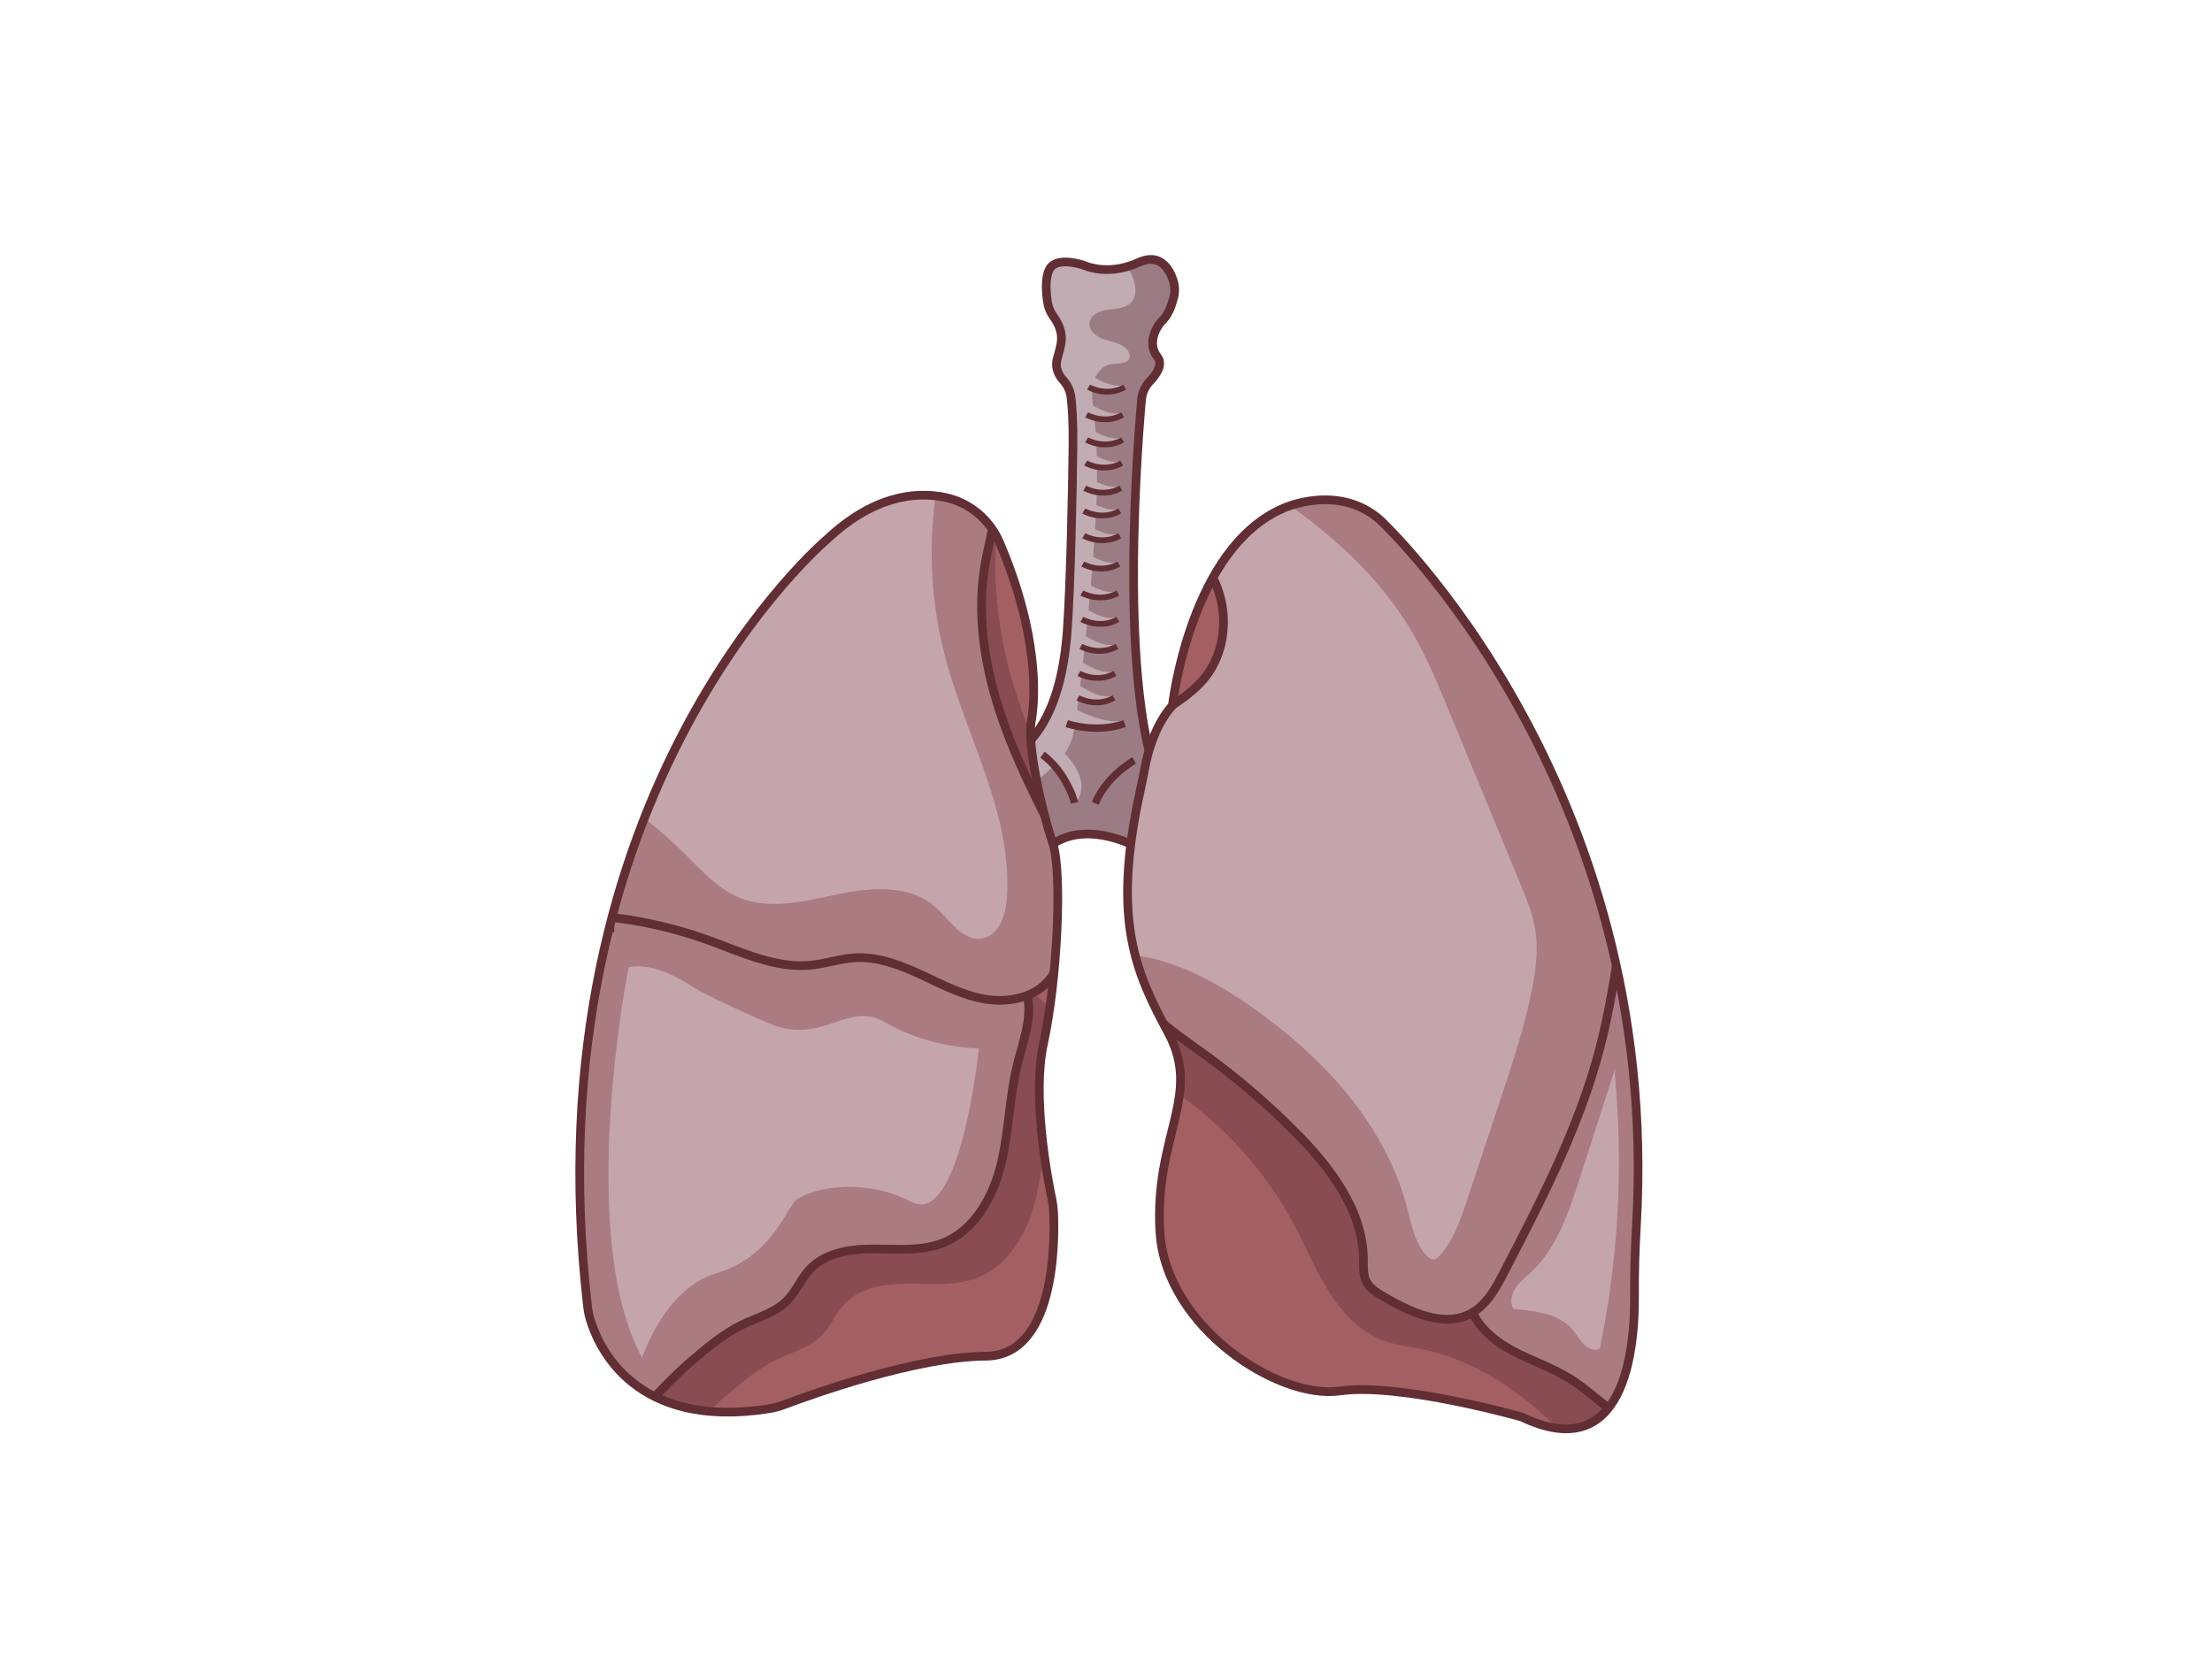 <?xml version="1.0" encoding="utf-8"?>
<!-- Generator: Adobe Illustrator 19.0.0, SVG Export Plug-In . SVG Version: 6.00 Build 0)  -->
<svg width="4096" height="3112"  id="Layer_1" xmlns="http://www.w3.org/2000/svg" xmlns:xlink="http://www.w3.org/1999/xlink" x="0px" y="0px"
	 viewBox="0 0 4096 3112" enable-background="new 0 0 4096 3112" xml:space="preserve">
<g>
	<defs>
		<path id="SVGID_111_" d="M1976.14,1168.78c-12.65,171.53-77.91,226.54-131.17,242.29c-35.02,10.36-50.71,51.14-32.52,82.81
			c33.27,57.94,81.65,119.39,122.29,80.84c57.94-54.97,141.4-20.6,167.9-7.44c5.21,2.59,9.97,5.97,14.15,10.02l34.9,33.77
			c13,12.58,31.28,18.6,49.06,15.22c27.01-5.13,48.79-29.98-27.15-126.03c-107.91-136.48-69.72-647.39-59.82-760.02
			c1.14-12.97,6.73-25.11,15.74-34.51c11.62-12.12,24.77-30.71,13.7-44.73c-17.87-22.63-5.96-52.42,10.72-69.1
			c9.97-9.97,16.11-28.02,19.43-40.93c2.8-10.87,2.33-22.31-1.36-32.91c-7.21-20.72-24.63-49.93-63.34-32.19
			c-51.23,23.48-90.98,9.67-98.7,6.54c-1.38-0.56-2.76-1.07-4.17-1.52c-11.04-3.5-51.44-14.47-62.71,8.08
			c-8.6,17.2-5.91,45.19-3.05,62.38c1.46,8.76,5.04,16.99,10.24,24.19c24.28,33.66,13.68,53.91,7.1,80.2
			c-4.24,16.98,4.11,30.49,11.6,38.66c7.85,8.57,12.69,19.49,14.16,31.03c2.14,16.83,4.18,44.83,3.73,89.35
			C1985.96,914,1982.16,1087.1,1976.14,1168.78z"/>
	</defs>
	<use xlink:href="#SVGID_111_"  overflow="visible" fill="#C1ACB3"/>
	<clipPath id="SVGID_212_">
		<use xlink:href="#SVGID_111_"  overflow="visible"/>
	</clipPath>
	<path clip-path="url(#SVGID_212_)" fill="#9B7C84" d="M2079.36,452.7c-16.96,8.73,7.08,36.78,15.15,54.06
		c8.07,17.29,12.84,39.96-0.36,53.73c-10.47,10.92-27.42,11.14-42.43,13.06c-15,1.92-32.47,9.3-34.28,24.32
		c-1.83,15.22,13.91,26.62,28.53,31.24c14.62,4.62,31.36,6.91,41.3,18.58c3.45,4.06,5.85,9.56,4.44,14.69
		c-3.47,12.63-21.71,9.89-34.62,12.1c-17,2.9-29.13,19.13-32.96,35.94c-3.84,16.81-1.16,34.32,0.94,51.44
		c10.56,85.86,6.27,172.81-0.2,259.07c-7.82,104.38-18.81,208.53-32.94,312.25c-1.91,14.02-3.92,28.19-9.14,41.34
		c-24.48,61.66-112.05,86.4-122.9,151.85c-5.7,34.33,13.76,69.11,41.23,90.47c27.47,21.36,61.82,31.61,95.69,39.62
		c43.25,10.22,88.16,17.52,132.04,10.48c43.88-7.05,86.99-30.43,108.63-69.24c4.69-8.4,8.37-17.67,8.37-27.3
		c0-8.75-3.03-17.24-6.87-25.1c-32.68-66.93,126.7-181.39,99.01-250.53c-13.87-34.64-28.32-45.9-19.66-82.2
		c13.98-58.56-188.78-56.1-153.15-104.63C2165.19,1107.93,2635.57,166.37,2079.36,452.7z"/>
	<path clip-path="url(#SVGID_212_)" fill="#C1ACB3" d="M2079.78,712.57c0,0-36.04,87.41-184.35-125.97
		C1895.43,586.61,2029.52,731.13,2079.78,712.57z"/>
	<path clip-path="url(#SVGID_212_)" fill="#C1ACB3" d="M2076.06,764.25c0,0-36.04,87.41-184.35-125.97
		C1891.7,638.28,2025.8,782.8,2076.06,764.25z"/>
	<path clip-path="url(#SVGID_212_)" fill="#C1ACB3" d="M2076.06,810.26c0,0-36.04,87.41-184.35-125.97
		C1891.7,684.29,2025.8,828.81,2076.06,810.26z"/>
	<path clip-path="url(#SVGID_212_)" fill="#C1ACB3" d="M2074.57,853.44c0,0-36.04,87.41-184.35-125.97
		C1890.21,727.48,2024.31,872,2074.57,853.44z"/>
	<path clip-path="url(#SVGID_212_)" fill="#C1ACB3" d="M2072.78,900.02c0,0-36.04,87.41-184.35-125.97
		C1888.43,774.05,2022.52,918.57,2072.78,900.02z"/>
	<path clip-path="url(#SVGID_212_)" fill="#C1ACB3" d="M2070.99,942.23c0,0-36.04,87.41-184.35-125.97
		C1886.64,816.27,2020.74,960.78,2070.99,942.23z"/>
	<path clip-path="url(#SVGID_212_)" fill="#C1ACB3" d="M2070.77,988.25c0,0-36.04,87.41-184.35-125.97
		C1886.42,862.28,2020.51,1006.8,2070.77,988.25z"/>
	<path clip-path="url(#SVGID_212_)" fill="#C1ACB3" d="M2069.21,1040.51c0,0-36.04,87.41-184.35-125.97
		C1884.85,914.55,2018.95,1059.07,2069.21,1040.51z"/>
	<path clip-path="url(#SVGID_212_)" fill="#C1ACB3" d="M2066.97,1094.57c0,0-36.04,87.41-184.35-125.97
		C1882.62,968.6,2016.72,1113.12,2066.97,1094.57z"/>
	<path clip-path="url(#SVGID_212_)" fill="#C1ACB3" d="M2067.27,1142.97c0,0-36.04,87.41-184.35-125.97
		C1882.92,1017,2017.01,1161.52,2067.27,1142.97z"/>
	<path clip-path="url(#SVGID_212_)" fill="#C1ACB3" d="M2065.33,1193c0,0-36.04,87.41-184.35-125.97
		C1880.98,1067.03,2015.08,1211.55,2065.33,1193z"/>
	<path clip-path="url(#SVGID_212_)" fill="#C1ACB3" d="M2061.91,1243.03c0,0-36.04,87.41-184.35-125.97
		C1877.56,1117.07,2011.65,1261.59,2061.91,1243.03z"/>
	<path clip-path="url(#SVGID_212_)" fill="#C1ACB3" d="M2060.12,1288.15c0,0-36.04,87.41-184.35-125.97
		C1875.77,1162.19,2009.87,1306.71,2060.12,1288.15z"/>
	<path clip-path="url(#SVGID_212_)" fill="#C1ACB3" d="M2080.15,1333.87c0,0-53.15,99.72-271.91-143.72
		C1808.24,1190.15,2006.02,1355.03,2080.15,1333.87z"/>
	<path clip-path="url(#SVGID_212_)" fill="#C1ACB3" d="M1994.3,1482.76c0,0,75.46-84.12-228.22-206.17
		C1766.08,1276.59,1988.78,1405.87,1994.3,1482.76z"/>
	<g clip-path="url(#SVGID_212_)">
		<path fill="none" stroke="#602E33" stroke-width="10.722" stroke-miterlimit="10" d="M2015.75,716.98c0,0,33.36,19.06,66.71,0"/>
		<path fill="none" stroke="#602E33" stroke-width="10.722" stroke-miterlimit="10" d="M2012.17,768.2c0,0,33.36,19.06,66.71,0"/>
		<path fill="none" stroke="#602E33" stroke-width="10.722" stroke-miterlimit="10" d="M2012.17,814.67c0,0,33.36,19.06,66.71,0"/>
		<path fill="none" stroke="#602E33" stroke-width="10.722" stroke-miterlimit="10" d="M2010.39,857.55c0,0,33.36,19.06,66.71,0"/>
		<path fill="none" stroke="#602E33" stroke-width="10.722" stroke-miterlimit="10" d="M2008.6,904.01c0,0,33.36,19.06,66.71,0"/>
		<path fill="none" stroke="#602E33" stroke-width="10.722" stroke-miterlimit="10" d="M2006.81,946.3c0,0,33.36,19.06,66.71,0"/>
		<path fill="none" stroke="#602E33" stroke-width="10.722" stroke-miterlimit="10" d="M2006.81,992.17c0,0,33.36,19.06,66.71,0"/>
		<path fill="none" stroke="#602E33" stroke-width="10.722" stroke-miterlimit="10" d="M2005.03,1044.58c0,0,33.36,19.06,66.71,0"
			/>
		<path fill="none" stroke="#602E33" stroke-width="10.722" stroke-miterlimit="10" d="M2003.24,1098.19c0,0,33.36,19.06,66.71,0"
			/>
		<path fill="none" stroke="#602E33" stroke-width="10.722" stroke-miterlimit="10" d="M2003.24,1147.04c0,0,33.36,19.06,66.71,0"
			/>
		<path fill="none" stroke="#602E33" stroke-width="10.722" stroke-miterlimit="10" d="M2001.45,1197.07c0,0,33.36,19.06,66.71,0"
			/>
		<path fill="none" stroke="#602E33" stroke-width="10.722" stroke-miterlimit="10" d="M1997.88,1247.1c0,0,33.36,19.06,66.71,0"/>
		<path fill="none" stroke="#602E33" stroke-width="10.722" stroke-miterlimit="10" d="M1996.09,1292.37c0,0,33.36,19.06,66.71,0"
			/>
		<path fill="none" stroke="#602E33" stroke-width="13.592" stroke-miterlimit="10" d="M1975.24,1340.03c0,0,53.61,19.06,107.22,0"
			/>
		<path fill="none" stroke="#602E33" stroke-width="13.592" stroke-miterlimit="10" d="M2100.25,1408.44c0,0-50.19,26.8-72.2,79.27
			"/>
		<path fill="none" stroke="#602E33" stroke-width="13.592" stroke-miterlimit="10" d="M1989.82,1486.83
			c0,0-13.85-55.18-59.43-89.24"/>
	</g>
	<use xlink:href="#SVGID_111_"  overflow="visible" fill="none" stroke="#602E33" stroke-width="16.082" stroke-miterlimit="10"/>
</g>
<g>
	<defs>
		<path id="SVGID_313_" d="M1532.08,998.12c0,0-554.42,465.57-444.1,1421.51c0.91,7.87,2.46,15.67,4.7,23.27
			c14.83,50.23,81.31,205.24,330.71,166.15c9.57-1.5,18.97-3.97,28.03-7.39c50.47-19.01,245.48-89.24,373.72-90.01
			c128.82-0.78,128.23-211.19,125.85-266.48c-0.33-7.71-1.29-15.37-2.88-22.92c-8.33-39.65-37.35-191.43-15.75-290.17
			c25.02-114.36,35.74-315.69,16.68-371.68c-19.06-55.99-47.65-179.89-39.31-225.15c7.64-41.48,14.28-159.97-58.89-330.73
			c-18.52-43.22-56.88-74.9-103.04-83.86C1693.81,910.19,1617.26,918.5,1532.08,998.12z"/>
	</defs>
	<use xlink:href="#SVGID_313_"  overflow="visible" fill="#A45F63"/>
	<clipPath id="SVGID_414_">
		<use xlink:href="#SVGID_313_"  overflow="visible"/>
	</clipPath>
	<path clip-path="url(#SVGID_414_)" fill="#894C52" d="M1909.04,858.78c-13.69-5.97-30.3,1.41-39.41,13.24
		c-9.11,11.83-12.4,27.03-15,41.74c-18.95,107.17-14.38,218.43,13.29,323.68c39.45,150.06,125.7,293.09,114.44,447.84
		c-2.26,31.12-14.5,68.32-45.15,74.1c-36.44,6.88-60.59-34.69-88.52-59.09c-46.66-40.77-116.92-35.65-177.58-23.03
		c-60.66,12.62-125.27,30.11-182.81,7.12c-41.47-16.57-72.09-51.64-103.82-83.06c-199.71-197.74-485.22-278.35-720.11-432.67
		L1909.04,858.78z"/>
	<path clip-path="url(#SVGID_414_)" fill="#894C52" d="M1237.24,2694.82c0,0,59.83-69.31,106.96-109.5
		c29.79-25.4,60.02-51.09,95.32-68.03c28.17-13.52,60.08-21.84,82.03-44.08c16.83-17.05,25.83-40.51,42.19-58.01
		c29.42-31.46,76.55-38.02,119.63-37.94c43.07,0.08,87.81,4.62,127.8-11.4c58.17-23.3,92.15-84.97,106.92-145.87
		c14.77-60.9,15.05-124.64,30.38-185.4c12.2-48.38,33.5-101.12,10.9-145.6c-7.44-14.65-19.1-26.73-31.36-37.67
		c-53.71-47.92-121.05-77.72-188.92-101.7c-143.47-50.69-298.23-78.78-448.42-54.33s-295.29,106.68-372.57,237.77
		c-58.97,100.02-74.99,222.04-56.65,336.69c18.34,114.65,69.3,222.35,135.61,317.66c22.24,31.96,47.35,63.66,81.86,81.69
		C1144.91,2703.62,1177.81,2649.94,1237.24,2694.82"/>
	<path clip-path="url(#SVGID_414_)" fill="#AA7B81" stroke="#602E33" stroke-width="16.082" stroke-miterlimit="10" d="
		M1172.91,2630.49c0,0,59.83-69.31,106.96-109.5c29.79-25.4,60.02-51.09,95.32-68.03c28.17-13.52,60.08-21.84,82.03-44.08
		c16.83-17.05,25.83-40.51,42.19-58.01c29.42-31.46,76.55-38.02,119.63-37.94c43.07,0.08,87.81,4.62,127.8-11.4
		c58.17-23.3,92.15-84.97,106.92-145.87s15.05-124.64,30.38-185.4c12.2-48.38,33.5-101.12,10.9-145.6
		c-7.44-14.65-19.1-26.73-31.36-37.67c-53.71-47.92-121.05-77.72-188.92-101.7c-143.47-50.69-298.23-78.78-448.42-54.33
		s-295.3,106.68-372.57,237.77c-58.97,100.02-74.99,222.04-56.65,336.69c18.34,114.65,69.3,222.35,135.61,317.66
		c22.24,31.96,47.35,63.66,81.86,81.69C1080.58,2639.29,1113.48,2585.61,1172.91,2630.49"/>
	<path clip-path="url(#SVGID_414_)" fill="#AA7B81" stroke="#602E33" stroke-width="16.082" stroke-miterlimit="10" d="
		M1081.49,1694.7c78.25,4.07,155.88,19.71,229.59,46.27c62.37,22.47,125.46,53.26,191.39,46.41c27.12-2.82,53.38-12.02,80.6-13.64
		c43.06-2.57,84.83,13.9,123.94,32.09s78.1,38.7,120.75,45.09c42.66,6.39,90.92-4.37,117.05-38.68
		c17.81-23.39,22.88-53.9,25.55-83.18c2.59-28.28,3.47-56.69,4.36-85.08c0.49-15.73,0.97-31.62-2.08-47.06
		c-3.8-19.25-12.92-36.98-21.87-54.45c-39.69-77.4-78.42-155.81-103.99-238.95c-25.57-83.14-37.62-171.81-22.91-257.54
		c5.87-34.24,15.96-67.81,18.84-102.43c2.88-34.62-2.35-71.65-23.89-98.91c-37.07-46.9-106.56-49.18-166.06-43.33
		c-29.76,2.93-59.8,6.95-87.58,18.03c-36.58,14.59-67.35,40.65-95.66,68.03c-119.98,116.06-208.18,264.65-252.61,425.56
		c-14.85,53.78-25.06,109.33-48.6,159.92c-11.32,24.31-25.64,47.3-34.56,72.59c-9.89,28.03-12.83,57.96-15.69,87.54
		c-2.75,28.45-5.51,56.9-8.26,85.35c9.2,0.02,18.4,0.04,27.59,0.06"/>
	<path clip-path="url(#SVGID_414_)" fill="#C4A5AC" d="M1791.11,837.34c-13.69-5.97-30.3,1.41-39.41,13.24
		c-9.11,11.83-12.4,27.03-15,41.74c-18.95,107.17-14.38,218.43,13.29,323.68c39.45,150.06,125.7,293.09,114.44,447.84
		c-2.26,31.12-14.5,68.32-45.15,74.1c-36.44,6.88-60.59-34.69-88.52-59.09c-46.66-40.77-116.92-35.65-177.58-23.03
		c-60.66,12.62-125.27,30.11-182.81,7.12c-41.47-16.57-72.09-51.64-103.82-83.06c-199.71-197.74-485.22-278.35-720.11-432.67
		L1791.11,837.34z"/>
	<path clip-path="url(#SVGID_414_)" fill="#C4A5AC" d="M1188.99,2514.64c0,0,41.1-128.06,137.59-156.66s125.09-109,144.74-132.23
		s125.09-48.25,216.22,0c91.13,48.25,125.09-284.12,125.09-284.12s-91.58,0-173.33-48.25c-67.45-39.81-112.24,37.44-203.71,6.25
		c-19.66-6.7-130.89-57.18-153.68-72.37c-75.54-50.36-117.94-35.74-117.94-35.74S1065.1,2287.1,1188.99,2514.64z"/>
	<use xlink:href="#SVGID_313_"  overflow="visible" fill="none" stroke="#602E33" stroke-width="16.082" stroke-miterlimit="10"/>
</g>
<g>
	<defs>
		<path id="SVGID_515_" d="M2555.24,962.57c0,0,523.53,485.59,474.86,1309.36c-2.49,42.08-3.73,84.24-3.41,126.39
			c0.8,103.71-19.45,316.57-208.79,226.02c0,0-225.14-64.33-337.71-48.24c-112.57,16.08-321.63-117.93-332.35-294.83
			c-10.72-176.9,77.73-251.95,16.08-367.2c-58.97-110.24-105.67-205.77-53.32-446.11c3.58-16.41,6.98-32.87,10.07-49.39
			c4.42-23.63,18.17-76.46,50.24-111.9c0,0,33.06-292.46,206.39-365.73C2377.3,940.94,2477.65,894.84,2555.24,962.57z"/>
	</defs>
	<use xlink:href="#SVGID_515_"  overflow="visible" fill="#A45F63"/>
	<clipPath id="SVGID_616_">
		<use xlink:href="#SVGID_515_"  overflow="visible"/>
	</clipPath>
	<path clip-path="url(#SVGID_616_)" fill="#894C52" d="M2096.37,1974.63c128.15,64.77,235.33,170.28,302.11,297.4
		c21.53,40.98,39.02,84.21,64.13,123.1s59.35,74.08,103.15,89.08c20.24,6.93,41.7,9.3,62.7,13.41
		c147.58,28.84,264.68,141.4,353.87,262.47l529.69-357.43l-243.02-489.62l-879.17-264.47l-464.6,82.2L2096.37,1974.63z"/>
	<path clip-path="url(#SVGID_616_)" fill="#AA7B81" stroke="#602E33" stroke-width="16.082" stroke-miterlimit="10" d="
		M2696.26,2333.06c0.92-33.02,1.84-66.03,2.77-99.05c2.21-79.28,4.45-158.85,17.33-237.11c8.29-50.41,21.2-100.65,45.4-145.63
		c34.6-64.3,93-116.22,162.23-139.45c69.23-23.23,148.7-16.52,211.2,21.24c69.69,42.1,113.56,118.22,133.26,197.22
		s17.92,161.6,14.35,242.94c-4.42,100.71-11.49,202.05-37.24,299.51c-11.67,44.19-27.72,88.4-57.08,123.43
		c-29.36,35.02-74.22,59.67-119.69,55c-63.2-6.49-107.13-63.58-160.92-97.41c-33.77-21.24-72.35-33.56-107.48-52.47
		c-35.13-18.91-68.46-47.05-78.83-85.58c-3.72-13.82-4.31-28.38-8.58-42.04c-5.8-18.58-18.55-34.91-35.17-45.04L2696.26,2333.06z"/>
	<g clip-path="url(#SVGID_616_)">
		<defs>
			<path id="SVGID_717_" d="M2210.03,1024.62c66.49,56.73,74.72,169.24,17.21,235.05c-35.43,40.54-88.3,61.55-127.74,98.2
				c-86.74,80.61-90.29,217.89-60.75,332.56c17.55,68.14,45.6,135.56,94.7,185.96c27.86,28.59,61.51,50.73,93.9,74.07
				c60.43,43.55,117.31,92.04,169.88,144.81c64.94,65.19,126.39,144.87,127.48,236.87c0.17,14.14-0.96,29.07,5.55,41.63
				c6.44,12.42,19.13,20.12,31.2,27.18c50.29,29.43,112.86,59.28,163.66,30.75c28.34-15.92,44.8-46.36,59.76-75.22
				c69.26-133.58,139.06-268.54,177.26-414.09c18.59-70.85,29.48-143.46,40.33-215.9c11.83-78.96,23.68-158.16,25.59-237.98
				c2.37-98.87-10.54-197.43-24.97-295.27c-12.09-81.97-26.04-165.97-68.01-237.41c-33.68-57.32-83.79-103.45-138.08-141.84
				c-66.54-47.05-143.55-84.51-225.03-85.53c-139.5-1.74-256.09,100.01-357.7,195.61L2210.03,1024.62z"/>
		</defs>
		<use xlink:href="#SVGID_717_"  overflow="visible" fill="#AA7B81"/>
		<clipPath id="SVGID_818_">
			<use xlink:href="#SVGID_717_"  overflow="visible"/>
		</clipPath>
		<path clip-path="url(#SVGID_818_)" fill="#C4A5AC" d="M2054.11,1766.88c95.2-3.6,185.08,43.09,263.14,97.71
			c131.21,91.82,247.8,216.86,288.16,371.84c8.34,32.03,14.42,67.02,37.89,90.36c3.02,3.01,6.72,5.93,10.98,5.83
			c4.47-0.1,8.13-3.46,11.15-6.76c25.97-28.35,38.75-66.02,50.86-102.51c21.12-63.68,42.24-127.35,63.36-191.03
			c22.14-66.74,44.33-133.71,57.68-202.76c6.64-34.38,11.07-69.71,6.01-104.36c-4.6-31.5-16.86-61.3-29.01-90.73
			c-44.16-106.91-88.31-213.81-132.47-320.72c-20.17-48.85-40.44-97.88-67.21-143.44c-69.75-118.72-180.29-208.19-296.86-281.49
			c-10.25-6.44-20.74-12.86-32.41-16.09c-26.01-7.19-53.89,2.58-76.8,16.84c-31.34,19.51-56.92,47.31-77.49,77.97
			c-37.27,55.52-58.6,119.93-79.5,183.45c-33.08,100.53-66.54,203.4-64.72,309.23c1.74,101.73,36,199.75,69.86,295.7
			c4.89,13.84,12.59,30.02,27.2,31.43"/>
		<use xlink:href="#SVGID_717_"  overflow="visible" fill="none" stroke="#602E33" stroke-width="16.082" stroke-miterlimit="10"/>
	</g>
	<use xlink:href="#SVGID_515_"  overflow="visible" fill="none" stroke="#602E33" stroke-width="16.082" stroke-miterlimit="10"/>
</g>
<path fill="#C4A5AC" d="M2991.78,2008.42c13.8,163.41,3.87,328.81-29.38,489.4c-9.82,4.51-21.68-0.43-29.41-7.98
	c-7.73-7.55-12.76-17.4-19.6-25.77c-25.58-31.33-70.58-36.73-110.9-39.82c-7.11-11.76-3.82-27.42,3.76-38.89
	c7.59-11.47,18.77-19.96,28.81-29.35c47.72-44.67,69.51-109.73,89.54-171.95c21.84-67.83,43.68-135.66,65.52-203.49L2991.78,2008.42
	z"/>
</svg>
